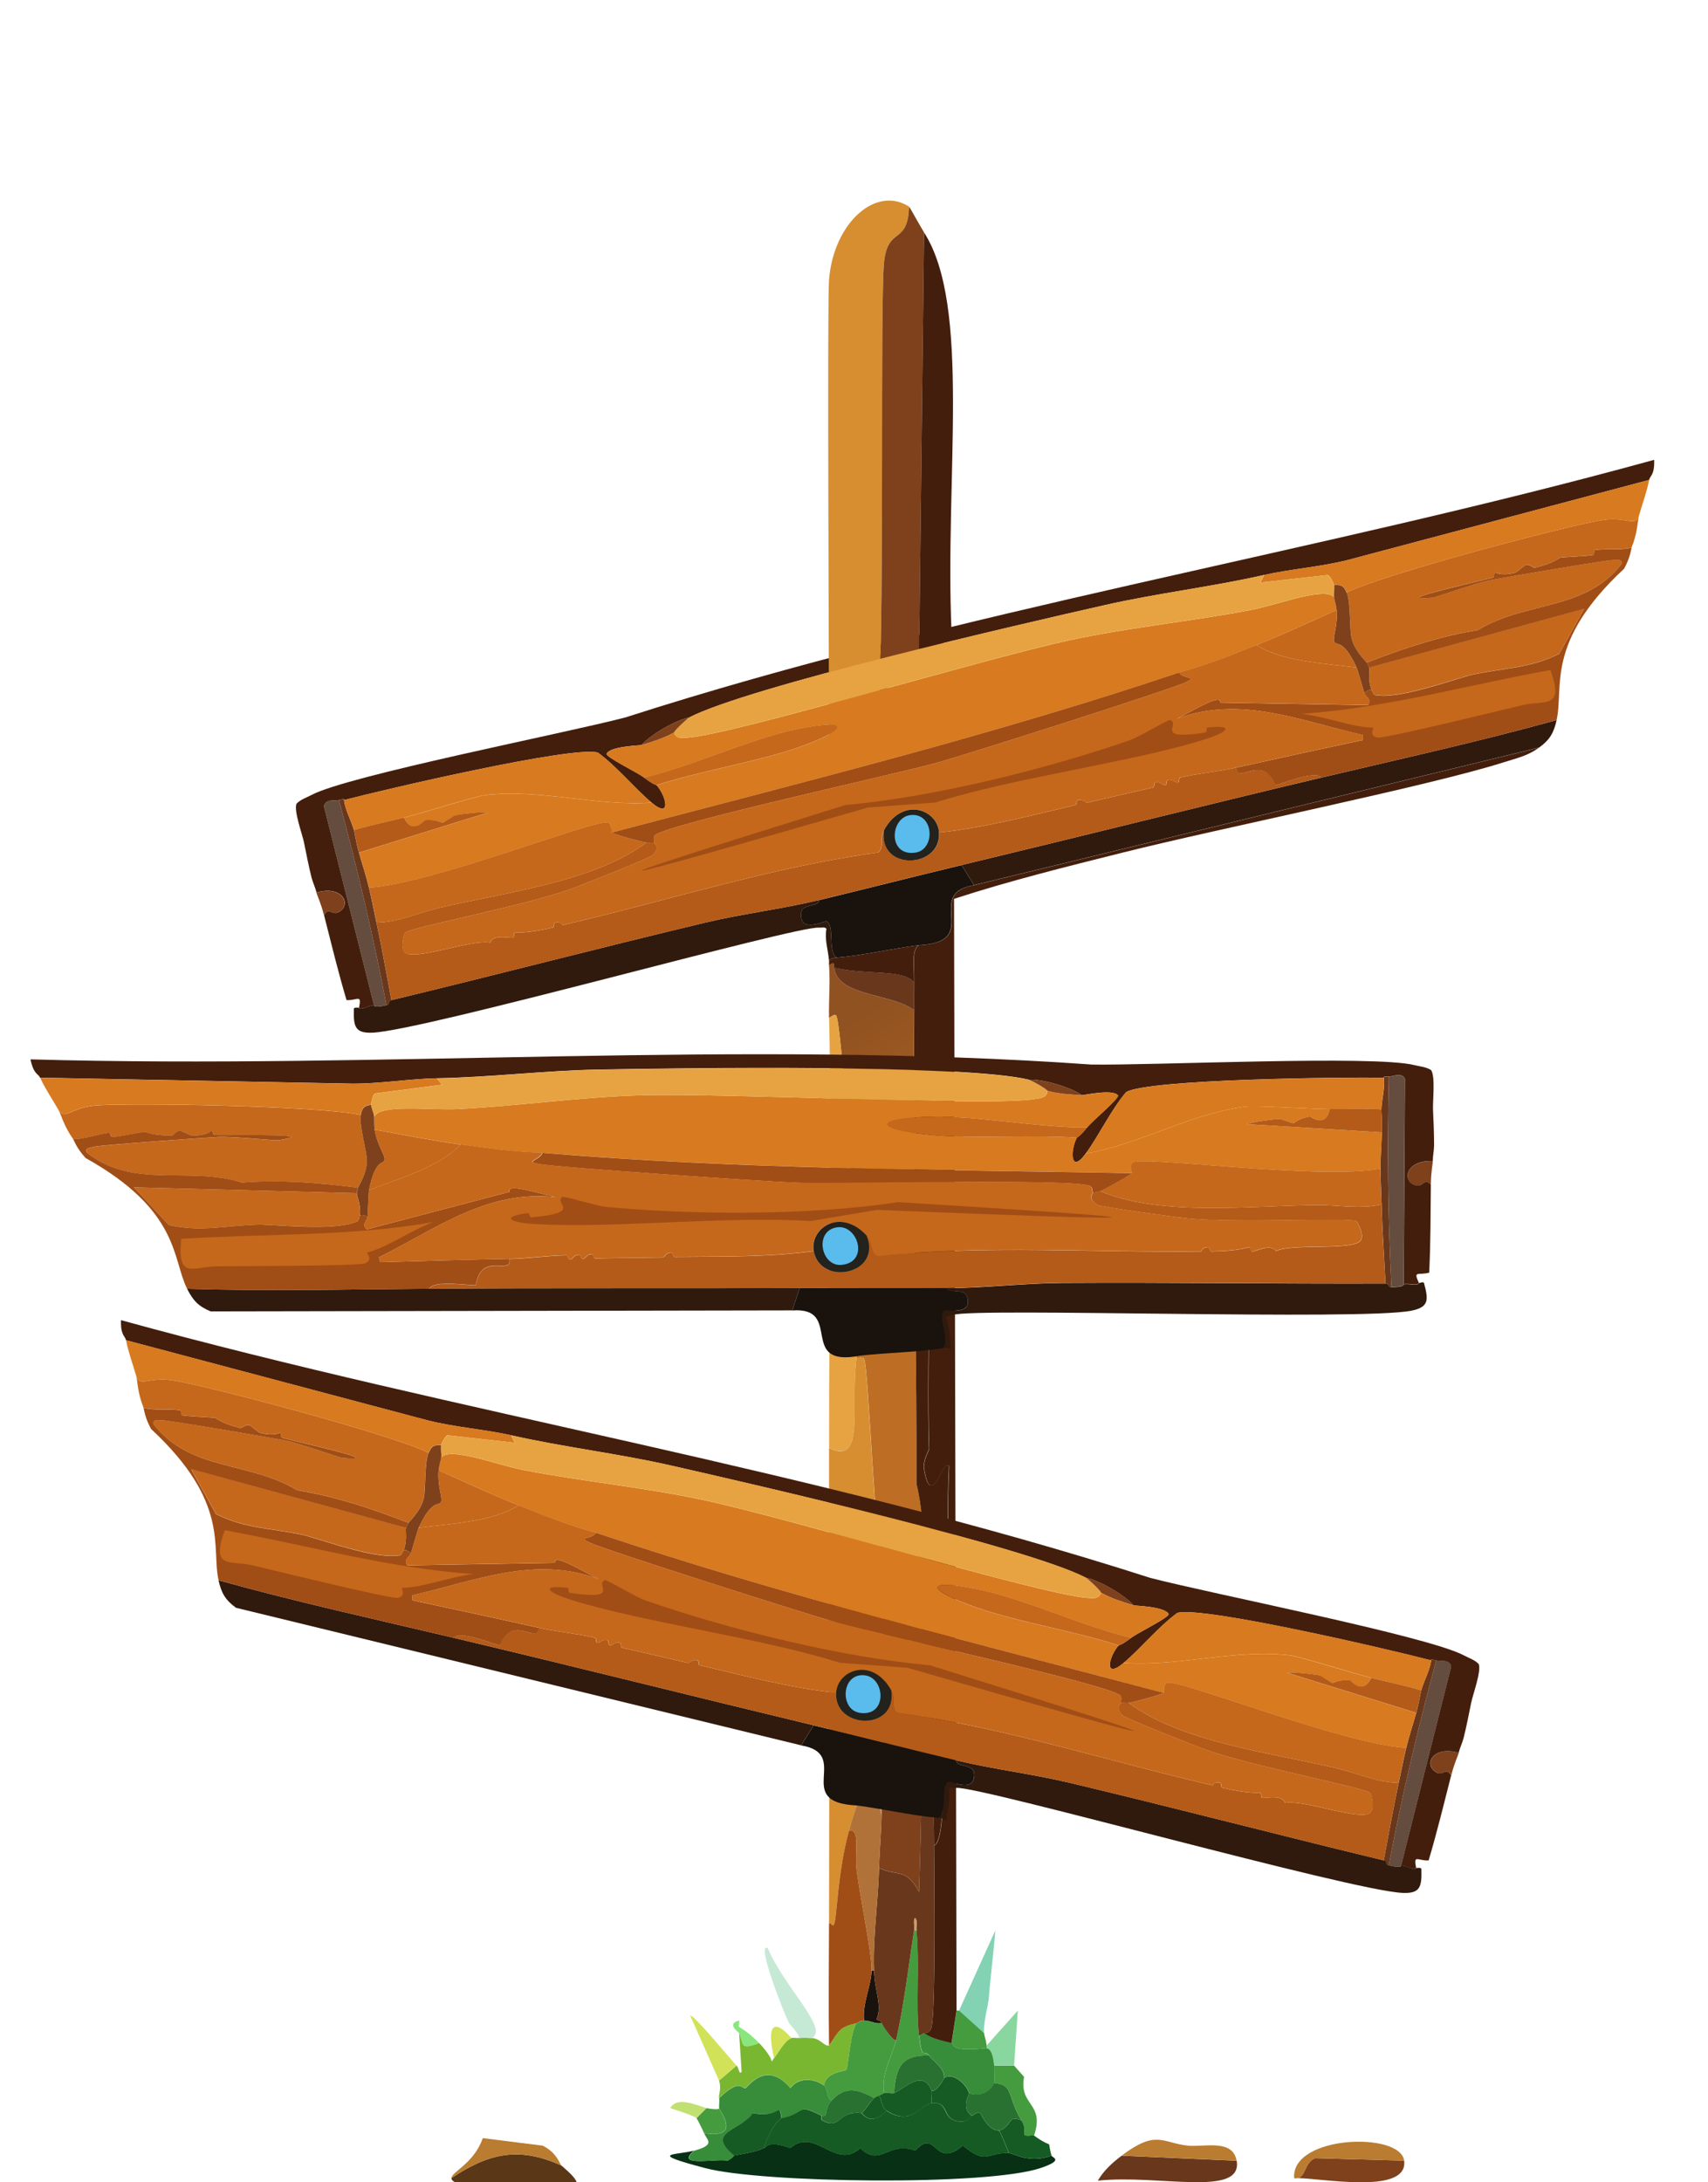 <?xml version="1.0" encoding="UTF-8"?>
<svg id="Layer_1" data-name="Layer 1" xmlns="http://www.w3.org/2000/svg" xmlns:xlink="http://www.w3.org/1999/xlink" viewBox="0 0 238 304">
  <defs>
    <style>
      .cls-1 {
        fill: #19120d;
      }

      .cls-1, .cls-2, .cls-3, .cls-4, .cls-5, .cls-6, .cls-7, .cls-8, .cls-9, .cls-10, .cls-11, .cls-12, .cls-13, .cls-14, .cls-15, .cls-16, .cls-17, .cls-18, .cls-19, .cls-20, .cls-21, .cls-22, .cls-23, .cls-24, .cls-25, .cls-26, .cls-27, .cls-28, .cls-29, .cls-30, .cls-31 {
        stroke-width: 0px;
      }

      .cls-2 {
        fill: url(#linear-gradient);
      }

      .cls-3 {
        fill: #5abbed;
      }

      .cls-4 {
        fill: #378d39;
      }

      .cls-5 {
        fill: #c5681b;
      }

      .cls-6 {
        fill: #e7a341;
      }

      .cls-7 {
        fill: #2f1a0d;
      }

      .cls-8 {
        fill: #459c3f;
      }

      .cls-9 {
        fill: #c2e072;
      }

      .cls-10 {
        fill: #a14d16;
      }

      .cls-11 {
        fill: #593717;
      }

      .cls-12 {
        fill: #d87a1f;
      }

      .cls-13 {
        fill: #23221d;
      }

      .cls-14 {
        fill: #b17239;
      }

      .cls-15 {
        fill: #88e67d;
      }

      .cls-16 {
        fill: #165b23;
      }

      .cls-17 {
        fill: #7e411c;
      }

      .cls-18 {
        fill: #89d79f;
      }

      .cls-19 {
        fill: #073014;
      }

      .cls-20 {
        fill: #d68e31;
      }

      .cls-21 {
        fill: #c79b69;
      }

      .cls-22 {
        fill: #c6e9d5;
      }

      .cls-23 {
        fill: #7ab731;
      }

      .cls-24 {
        fill: #d2e258;
      }

      .cls-25 {
        fill: #287130;
      }

      .cls-26 {
        fill: #644d3e;
      }

      .cls-27 {
        fill: #ba7c30;
      }

      .cls-28 {
        fill: #441e0c;
      }

      .cls-29 {
        fill: #b45b19;
      }

      .cls-30 {
        fill: #69371b;
      }

      .cls-31 {
        fill: #83d2b4;
      }
    </style>
    <linearGradient id="linear-gradient" x1="105.19" y1="150.86" x2="126" y2="183.87" gradientUnits="userSpaceOnUse">
      <stop offset="0" stop-color="#915221"/>
      <stop offset="1" stop-color="#bd6e24"/>
    </linearGradient>
  </defs>
  <g>
    <path class="cls-26" d="M200.13,231.3c-2.41,8.92-4.78,18.78-6.62,28.57,1.95.46,1.66-.01,1.74,0l6.97-27.7c-.16-1.07-1.61-.73-2.09-.87Z"/>
    <path class="cls-30" d="M199.43,231.3c-.21,1.45-.99,2.81-1.39,4.18-.09.3-.27,1.62-.7,3.14-.45,1.62-1,3.24-1.39,4.88-.39,1.61-.7,3.26-1.05,4.88-.77,3.58-1.4,7.2-2.09,10.8.57.14.13.56.7.7,1.84-9.79,4.21-19.65,6.62-28.57-1-.29-.66,0-.7,0Z"/>
  </g>
  <path class="cls-17" d="M202.22,247.33c.43-1.7.94-2.73,1.05-3.14-3.67-1.09-5.03,1.8-2.96,2.79.76.36,1.29-.8,1.92.35Z"/>
  <g>
    <path class="cls-26" d="M193.53,149.98c-.22,9.24-.17,19.37.37,29.32,2-.02,1.61-.4,1.69-.41q.09-14.28.17-28.56c-.41-1-1.73-.33-2.24-.35Z"/>
    <path class="cls-30" d="M192.85,150.15c.14,1.46-.3,2.97-.36,4.39-.01.32.12,1.64.07,3.21-.05,1.68-.2,3.39-.19,5.07,0,1.65.1,3.33.15,4.99.1,3.66.36,7.33.54,10.99.58,0,.26.52.84.51-.54-9.95-.59-20.08-.37-29.32-1.04-.04-.64.17-.68.17Z"/>
  </g>
  <path class="cls-17" d="M199.38,165.05c.01-1.75.27-2.88.27-3.29-3.83-.18-4.46,2.94-2.21,3.41.82.17,1.06-1.09,1.94-.12Z"/>
  <g>
    <g>
      <g>
        <path class="cls-30" d="M172.32,301c.9,5.18-10.87,1.88-19.34,2.79.77-1.37,2.07-2.55,3.31-3.48l16.03.7Z"/>
        <path class="cls-27" d="M172.32,301l-16.03-.7c4.86-3.65,5.6-1.79,9.23-1.39,2.19.24,6.26-.99,6.79,2.09Z"/>
      </g>
      <g>
        <path class="cls-17" d="M195.66,301c.63,4.96-12.26,2.26-15.33,2.44,1.73.25,1.29-2.23,2.96-2.79q6.18.17,12.37.35Z"/>
        <path class="cls-27" d="M195.66,301q-6.18-.17-12.37-.35c-1.67.56-1.23,3.04-2.96,2.79-.43-6,14.81-6.52,15.33-2.44Z"/>
      </g>
    </g>
    <g>
      <path class="cls-11" d="M78.24,301.69c.16.19,2.9,2.28,1.92,2.79-2.57-.47-17.24,1.06-17.25-1.05,5.16-3.45,9.39-4.46,15.33-1.74Z"/>
      <path class="cls-27" d="M78.24,301.69c-5.94-2.72-10.17-1.71-15.33,1.74,0-.86,3.16-2.05,4.36-5.57q4.18.52,8.36,1.05c1.95,1,2.29,2.39,2.61,2.79Z"/>
    </g>
    <g>
      <path class="cls-31" d="M137.82,278c-.13,1.75-.8,3.44-.7,5.23l-3.48-3.14,5.05-11.15c-.22,3.03-.64,6.03-.87,9.06Z"/>
      <path class="cls-8" d="M137.13,283.23c.03.47.26.84.35,1.74.01.12-.01.23,0,.35-5.43.58-4.38-.57-4.88-.7l.7-4.53h.35l3.48,3.14Z"/>
      <path class="cls-19" d="M140.61,299.95c.64.03,2.84,1.49,5.92.35.1.31,1.8.61-1.57,1.74-7.46,2.5-38.77,2.09-46.69,0-8.32-2.19-4.08-1.76-1.57-2.44-2.68,2.33,2.83,1.09,4.7,1.39.84-.45.82-.69.87-.7,3.85-.65,3.96-1,4.18-1.05.38-.07.52-1.16,3.66,0,3.5-3.03,6.31,3.2,9.76,0,2.85,2.76,3.78-1.03,7.67.35,2.99-3.3,2.59,2.74,6.62-.7,3.39,2.81,3.33.91,6.45,1.05Z"/>
      <path class="cls-23" d="M119.36,281.83c-.82,1.03-1.19,6.19-1.39,6.45-.28.35-2.92.29-3.14,2.26-1.48-1.11-3.7-1.12-4.7.35-3.39-4.03-5.93-.14-6.27,0-.47.19-.7-1.48-3.66,1.39-.09-.48.36-1.25,0-2.44l2.44-2.09c.38.4.33,1.35.7.87l-.35-5.4c.74,1.5-.06,2.45,2.79,1.39,2.65,2.82,1.3,3.06,2.09,2.09.65-.8,1.43-2.43,2.44-2.79.21-.07.68.04,1.05,0,.52-.06,1.21-.03,1.74,0,1.27.08,1.76,1.22,2.44,1.05,1.47-2.19,1.47-2.59,3.83-3.14Z"/>
      <path class="cls-4" d="M114.83,290.55c.56.42.28,1.65,1.05,2.09-1.17,1.28-.3,2.32-1.39,2.09-3.59-1.81-1.99-.39-5.57.35-.39-2.49-.17.07-4.01-.7-1.85,2.55-6.62,2.56-2.61,5.92-.06,0-.03.25-.87.7-1.87-.3-7.38.93-4.7-1.39,3.1-.84,1.73-1.48,1.39-2.44,5.37.85,2.12-3.16,2.09-3.48-.05-.45.08-.98,0-1.39,2.96-2.88,3.19-1.2,3.66-1.39.35-.14,2.88-4.03,6.27,0,1.01-1.47,3.23-1.46,4.7-.35Z"/>
      <path class="cls-8" d="M141.31,287.76l1.39,1.57c-.75,4.11,2.94,3.55,1.39,8.19-.18-.13-1.15.22-1.39-.17.06-.8.09-1.17-.35-1.92-2.17-3.66-.99-4.94-3.83-5.23.05-.11.01-2.32,0-2.44h2.79Z"/>
      <path class="cls-16" d="M142.35,295.42c.44.74.41,1.11.35,1.92.24.39,1.21.04,1.39.17,1.5,1.09,2.01,1.13,2.09,1.22.05.06.14.95.35,1.57-3.08,1.14-5.28-.32-5.92-.35-.35-.78-1.11-2.79-1.39-3.14,1.88-.56,1.1-2.3,3.14-1.39Z"/>
      <path class="cls-24" d="M102.63,287.76l-2.44,2.09-4.01-9.06c.41-.24,5.82,6.3,6.45,6.97Z"/>
      <path class="cls-18" d="M141.31,287.76h-2.79c-.24-2.67-1.03-2.31-1.05-2.44-.01-.12.01-.23,0-.35l4.36-4.88-.52,7.67Z"/>
      <path class="cls-8" d="M100.19,293.68c.03.32,3.28,4.34-2.09,3.48-.13-.35-.96-2.01-1.05-2.09l1.39-1.39c.33.09,1.91.29,1.74,0Z"/>
      <path class="cls-9" d="M98.45,293.68l-1.39,1.39c-.41-.35-2.74-1.07-3.66-1.39.92-1.71,3.73-.38,5.05,0Z"/>
      <path class="cls-15" d="M102.98,281.49c.09.11-.1.76,0,.87.12.13,1.29.67,2.79,2.26-2.85,1.06-2.04.1-2.79-1.39-.05-.11-1.82-1.32,0-1.74Z"/>
      <path class="cls-4" d="M132.6,284.62c.5.12-.55,1.28,4.88.7.01.13.8-.23,1.05,2.44.01.12.05,2.33,0,2.44-.52,1.24-2.1,2-3.48,1.39-.3-1.09-2.17-3-3.48-2.09.13-1.39-1.49-2.3-2.09-3.14-.75-1.03-.99.88-1.39-2.79.24-.06.49-.22.7-.35,1.18.83,2.47,1.06,3.83,1.39Z"/>
      <path class="cls-22" d="M113.08,283.93c-.54-.03-1.22-.06-1.74,0,.04-.6-1.3-1.91-1.39-2.09-.63-1.18-4.7-11.45-2.96-10.45,2.23,5.39,8.65,11.33,6.1,12.54Z"/>
      <path class="cls-16" d="M135.38,294.73c.34-.06.53-.51,1.22-.35,1.41,2.79,2.49,2.29,2.61,2.44.28.35,1.04,2.36,1.39,3.14-3.11-.14-3.06,1.77-6.45-1.05-4.03,3.44-3.63-2.61-6.62.7-3.88-1.37-4.82,2.41-7.67-.35-3.44,3.2-6.25-3.03-9.76,0-3.14-1.16-3.28-.07-3.66,0,.35-1.29,1.37-3.46,2.44-4.18,3.58-.74,1.98-2.15,5.57-.35.05.03-.15.54.17.7,2.65,1.31,1.97-1.42,5.4-1.05.2.02,1.26,2.03,3.48-.35,3.52,2.28,4.72-.88,6.27-1.05,2.42-.26,1.49,1.91,3.31,2.44,1.84.54,2.15-.68,2.26-.7Z"/>
      <path class="cls-16" d="M108.9,295.07c-1.07.72-2.09,2.89-2.44,4.18-.22.04-.33.4-4.18,1.05-4.01-3.36.77-3.37,2.61-5.92,3.84.77,3.61-1.8,4.01.7Z"/>
      <path class="cls-8" d="M120.4,281.49c.92-.02,1.5.51,2.44.35.16.38,2.04,3.23,2.09,2.09-.58,2.62-2.19,4.8-1.74,7.67-.19.1-.54.28-.7.35-.32.14-.28.05-.7.35-2.2-1.25-4.03-1.73-5.92.35-.77-.44-.49-1.67-1.05-2.09.22-1.98,2.86-1.92,3.14-2.26.21-.26.57-5.41,1.39-6.45.33-.08.35-.33,1.05-.35Z"/>
      <path class="cls-24" d="M110.3,283.93c-1.01.36-1.79,1.99-2.44,2.79-.92-3.87-.46-6.05,2.44-2.79Z"/>
      <path class="cls-25" d="M121.79,292.29c-.43.31-1.22,1.7-1.74,2.09-3.43-.38-2.75,2.35-5.4,1.05-.32-.16-.12-.67-.17-.7,1.09.23.23-.81,1.39-2.09,1.89-2.08,3.72-1.6,5.92-.35Z"/>
      <path class="cls-25" d="M142.35,295.42c-2.04-.91-1.25.83-3.14,1.39-.12-.15-1.21.35-2.61-2.44-.69-.16-.88.29-1.22.35-1.53-1.11-.3-2.97-.35-3.14,1.38.6,2.97-.16,3.48-1.39,2.84.29,1.66,1.57,3.83,5.23Z"/>
      <path class="cls-8" d="M128.07,283.58c.4,3.67.65,1.76,1.39,2.79-3.9-.12-4.61,1.63-4.88,5.23-.31.13-1.15-.13-1.39,0-.45-2.87,1.16-5.04,1.74-7.67,1.08-4.91,1.66-10.01,2.44-14.98h.35c.44,4.92-.13,10.2.35,14.63Z"/>
      <path class="cls-1" d="M121.79,274.52c.11,3.06,1.17,4.81.35,6.79.31.3.48,0,.7.52-.93.16-1.52-.37-2.44-.35-.27-2.27.99-4.82,1.05-6.97h.35Z"/>
      <path class="cls-25" d="M129.46,286.36c.61.84,2.22,1.75,2.09,3.14-.01.12-1.11,2.01-1.74,1.74-1.19-3.12-3.9-.18-5.23.35.27-3.59.98-5.34,4.88-5.23Z"/>
      <path class="cls-16" d="M135.03,291.59c.05.17-1.18,2.02.35,3.14-.12.02-.43,1.23-2.26.7-1.82-.53-.89-2.7-3.31-2.44-.08-.55.12-1.42,0-1.74.64.27,1.73-1.62,1.74-1.74,1.32-.91,3.19,1,3.48,2.09Z"/>
      <path class="cls-16" d="M129.81,291.24c.12.32-.08,1.19,0,1.74-1.55.17-2.75,3.33-6.27,1.05-.74-.48-.61-1.44-1.05-2.09.16-.07.51-.25.7-.35.25-.13,1.08.13,1.39,0,1.32-.53,4.04-3.47,5.23-.35Z"/>
      <path class="cls-16" d="M122.49,291.94c.44.65.31,1.61,1.05,2.09-2.23,2.38-3.29.37-3.48.35.52-.39,1.31-1.78,1.74-2.09.41-.3.38-.21.7-.35Z"/>
    </g>
    <g>
      <path class="cls-28" d="M230.5,64.07c.07,2.14-.58,2.18-.7,2.79l-41.98,11.15c-3.7.95-8.1,1.28-11.67,2.09-7.3,1.66-14.82,2.53-22.12,4.18-11.71,2.65-49.77,11.4-58.01,15.68-1.8.32-5.42,2.41-6.62,3.83-.24.07-4.39.16-4.88,1.22-.07.48,4.25,2.57,5.23,3.31,1.56,1.18,1.68.97,1.74,1.05,1.39,1.59,2.09,4.79-.7,2.44-2.4-2.02-4.84-5.04-7.49-6.97-3.58-.97-29.92,5.19-35.36,6.62-.03,0,.3-.29-.7,0-.49.14-1.93-.2-2.09.87l6.97,27.7c-1.01.13-1.79.75-2.09.35.38-1.95-.18-.99-1.74-1.05-1.18-3.96-2.12-7.85-3.14-11.85.62-1.15,1.16.01,1.92-.35,2.07-.99.71-3.88-2.96-2.79-.18-.7-.53-1.43-.7-2.09-.4-1.6-.72-3.26-1.05-4.88-.24-1.19-1.44-4.4-1.05-5.4.57-.6,1.38-.84,2.09-1.22,5.09-2.7,35.17-8.56,43.73-10.8,46.93-15.09,95.86-22.81,143.37-35.89Z"/>
      <path class="cls-7" d="M114.13,125.4c-.06,1.19-3.04.16-2.44,2.61.4,1.66,3.31.26,3.48.35,1.19.62.12,4.07,1.39,5.05-.52.05-.62.11-1.05.35-.11-1.4-.63-2.88-.35-4.36-.2-.31-.63-.14-1.05-.17-3.18-.28-54.98,14.32-62.19,14.63-2.5.11-2.67-.9-2.61-3.31,0-.28.69-.14.7-.17.3.41,1.08-.22,2.09-.35.09-.01-.21.46,1.74,0,.57-.13.13-.56.7-.7,14.59-3.52,29.13-7.32,43.73-10.8,5.2-1.24,10.66-1.89,15.85-3.14Z"/>
      <g>
        <path class="cls-26" d="M47.23,111.46c2.41,8.92,4.78,18.78,6.62,28.57-1.95.46-1.66-.01-1.74,0l-6.97-27.7c.16-1.07,1.61-.73,2.09-.87Z"/>
        <path class="cls-30" d="M47.93,111.46c.21,1.45.99,2.81,1.39,4.18.09.3.27,1.62.7,3.14.45,1.62,1,3.24,1.39,4.88.39,1.61.7,3.26,1.05,4.88.77,3.58,1.4,7.2,2.09,10.8-.57.14-.13.56-.7.7-1.84-9.79-4.21-19.65-6.62-28.57,1-.29.66,0,.7,0Z"/>
      </g>
      <path class="cls-17" d="M45.14,127.49c-.43-1.7-.94-2.73-1.05-3.14,3.67-1.09,5.03,1.8,2.96,2.79-.76.36-1.29-.8-1.92.35Z"/>
      <path class="cls-1" d="M135.73,123.31c-7.14,1.2,1.28,7.92-7.67,8.36-3.86.49-7.6,1.4-11.5,1.74-1.27-.98-.2-4.43-1.39-5.05-.18-.09-3.08,1.31-3.48-.35-.6-2.46,2.38-1.42,2.44-2.61,6.62-1.6,13.24-3.29,19.86-4.88l1.74,2.79Z"/>
      <g>
        <path class="cls-28" d="M214.47,104.14c-1.63,1.19-3.17,1.49-5.05,2.09-10.27,3.27-39.36,9.13-52.96,12.54-7.87,1.97-15.8,3.93-23.52,6.45l.35,154.87-.7,4.53c-1.36-.34-2.65-.57-3.83-1.39.06-.04.82.12,1.05-.87.57-2.54.37-20.41.35-25.26.72-.15,1-2.7,1.05-3.31.35-4.82.45-9.79.7-14.63.01-.27.68-.08.7-.35.52-11.43-.94-23.04-.35-34.49-.78-1.56-2.47,6.4-3.48.35-.2-1.18.7-2.64.7-2.79-.42-11.32.66-42.28-.35-44.25-.07-.14-1.38-.45-1.74-.52,0-5.46-.03-10.92,0-16.38,0-1.28-.02-2.56,0-3.83.04-2.45-.41-4.58.7-5.23,8.95-.44.52-7.16,7.67-8.36q39.37-9.58,78.74-19.16Z"/>
        <g>
          <path class="cls-20" d="M126.67,28.79c-.17,5.44-2.98,2.63-3.48,7.77-.57,5.77.06,47.54-.7,60.34-2.3,2.24-4.51,6.6-6.97,7.17,0-9.89-.26-61.99,0-65.12.67-8.01,6.6-13.12,11.15-10.16Z"/>
          <path class="cls-17" d="M128.76,32.38l-.7,59.74c-1.85,1.97-3.73,2.99-5.57,4.78.75-12.8.13-54.57.7-60.34.51-5.14,3.31-2.32,3.48-7.77.11.07,1.65,2.9,2.09,3.58Z"/>
          <path class="cls-28" d="M128.76,92.12c-.18.2-.51-.19-.7,0l.7-59.74c6.6,10.28,2.88,34.11,3.83,55.56-1.22,2.04-2.55,2.76-3.83,4.18Z"/>
        </g>
        <path class="cls-2" d="M116.22,134.8c.53,4.04,7.89,3.54,11.15,5.92-.03,5.46,0,10.92,0,16.38,0,16.55.38,33.1.35,49.65.28.98.67,3.48.7,4.36-1.07,5.6-.1,13.08,0,19.16-2.17,1.19-1.41-.02-1.74-1.74-1.4-7.35-.67-13.01-3.48-8.71-1.34-4.18-2.14-29.1-2.79-30.49-.15-.32-.74-.14-1.05-.17.66-6.57-1.9-45.23-2.79-47.56-.21-.55-.81.16-1.05.17-.05-2.41.18-4.93,0-7.32,1-.74.63.33.7.35Z"/>
        <path class="cls-30" d="M130.16,257.1c.02,4.85.22,22.72-.35,25.26-.22.99-.99.84-1.05.87-.21.13-.45.29-.7.35-.48-4.43.1-9.71-.35-14.63-.06-.64.17-1.37-.17-1.74-.34,0-.08,1.15-.17,1.74-.78,4.97-1.36,10.07-2.44,14.98-.06,1.14-1.94-1.71-2.09-2.09-.21-.53-.39-.23-.7-.52.82-1.98-.24-3.73-.35-6.79-.17-4.76.57-9.53.7-14.29,2.88,1.25,3.72-.04,5.57,3.31.37-11.1.53-22.17.35-33.27-.1-6.09-1.07-13.56,0-19.16.08,2.91.82,5.97,1.05,8.88-.16,12.38.64,24.73.7,37.11Z"/>
        <path class="cls-28" d="M130.16,257.1c-.06-12.37-.86-24.73-.7-37.11-.22-2.92-.96-5.97-1.05-8.88-.02-.88-.42-3.37-.7-4.36.04-16.55-.34-33.09-.35-49.65.36.08,1.67.38,1.74.52,1.01,1.97-.07,32.93.35,44.25,0,.14-.89,1.61-.7,2.79,1.02,6.05,2.71-1.91,3.48-.35-.6,11.46.86,23.06.35,34.49-.01.27-.68.08-.7.35-.24,4.84-.34,9.81-.7,14.63-.04.61-.33,3.16-1.05,3.31Z"/>
        <path class="cls-30" d="M127.37,136.89c-.02,1.28,0,2.56,0,3.83-3.26-2.39-10.62-1.88-11.15-5.92,4.54,1.08,9.75.15,11.15,2.09Z"/>
        <path class="cls-28" d="M128.07,131.67c-1.11.64-.66,2.77-.7,5.23-1.4-1.94-6.61-1.01-11.15-2.09-.07-.02.3-1.09-.7-.35-.02-.23.02-.47,0-.7.43-.24.53-.3,1.05-.35,3.89-.34,7.64-1.25,11.5-1.74Z"/>
        <path class="cls-20" d="M123.19,219.82c.05,3.02-.06,6.04,0,9.06.17,8.03-.19,16.02-.35,24.04-1.21-7.08-2.83-4.04-4.53,2.09-1.62,5.84-1.66,12.09-2.09,13.07-.18.41-.37-.2-.7-.17.06-22.06.03-44.13,0-66.2,5.1,2.56,2.93-5.88,3.83-12.54.31.03.9-.14,1.05.17.64,1.39,1.44,26.3,2.79,30.49Z"/>
        <path class="cls-6" d="M119.36,189.16c-.9,6.66,1.27,15.1-3.83,12.54-.03-19.95.44-39.99,0-59.93.24-.01.84-.72,1.05-.17.89,2.33,3.44,40.99,2.79,47.56Z"/>
        <path class="cls-10" d="M121.45,274.52c-.06,2.14-1.32,4.7-1.05,6.97-.69.02-.71.27-1.05.35-2.36.55-2.36.95-3.83,3.14-.08-5.69-.02-11.38,0-17.07.33-.03.52.58.7.17.43-.98.47-7.23,2.09-13.07,1.64-.23.77,2.96,1.05,5.4.39,3.41,2.15,11.72,2.09,14.11Z"/>
        <path class="cls-17" d="M126.67,228.53c.33,1.72-.43,2.93,1.74,1.74.19,11.1.02,22.18-.35,33.27-1.85-3.35-2.7-2.06-5.57-3.31.06-2.44.3-4.86.35-7.32.16-8.02.51-16.01.35-24.04l3.48-.35Z"/>
        <path class="cls-17" d="M126.67,228.53l-3.48.35c-.06-3.02.05-6.04,0-9.06,2.81-4.3,2.08,1.36,3.48,8.71Z"/>
        <path class="cls-14" d="M122.84,252.92c-.05,2.46-.28,4.88-.35,7.32-.13,4.76-.86,9.52-.7,14.29h-.35c.06-2.39-1.7-10.7-2.09-14.11-.28-2.44.6-5.63-1.05-5.4,1.7-6.13,3.32-9.17,4.53-2.09Z"/>
        <path class="cls-21" d="M127.72,268.94h-.35c.09-.59-.17-1.74.17-1.74.34.38.12,1.1.17,1.74Z"/>
      </g>
      <g>
        <path class="cls-5" d="M227.36,76.27c-1.26.39-3.82.13-5.05.35-.28.05-.07.64-.35.7-.8.15-4.31.3-4.53.35-.18.04-.93.8-3.48,1.39-.42.1-.64-.53-1.39-.35-.08.02-1.31,1.02-1.39,1.05-2.07.52-2.65-.03-2.79,0-.29.07-.06.62-.35.7-3.96,1.01-14.48,3.31-8.36,2.79.42-.04,6.02-2.05,8.01-2.44,2.08-.4,16.21-2.81,17.07-2.79.7.02,1.33-.21,1.22.52-5.11,6.61-13.36,5.16-20.03,9.23-5.13.82-10.04,2.42-15.5,4.53-.07-.18-1.58-1.46-2.09-3.31-.33-1.19-.09-5.04-.7-6.45,5.58-2.71,31.31-9.45,35.71-10.1,3.36-.5,4.57,1.07,5.05-.7-.26.91-.16,2.27-1.05,4.53Z"/>
        <path class="cls-7" d="M216.91,100.31c-.4,1.75-.91,2.72-2.44,3.83q-39.37,9.58-78.74,19.16l-1.74-2.79c16.74-4.02,33.42-8.22,50.17-12.19,10.94-2.59,21.91-5,32.75-8.01Z"/>
        <path class="cls-12" d="M229.8,66.86c-.33,1.69-.92,3.24-1.39,4.88-.49,1.77-1.7.2-5.05.7-4.41.65-30.14,7.39-35.71,10.1-.42-.97-.75-1.11-1.74-1.05-.23-.5-.42-1.03-.87-1.39l-9.41,1.05.52-1.05c3.57-.81,7.97-1.14,11.67-2.09l41.98-11.15Z"/>
        <path class="cls-12" d="M185.9,83.24c.11.61.29,1.05.35,1.74-3.69,1.65-7.4,3.38-11.15,4.88-3.55,1.42-7.1,2.85-10.8,3.83-25.99,8.74-52.59,15.3-79.09,22.3-.07-.03.2-1.15-.52-1.39-1.64-.56-24.61,8.57-33.27,9.06-.4-1.64-.94-3.26-1.39-4.88l17.94-5.57c-.64-.18-3.94.24-4.53.35-.1.02-1.64,1.03-1.74,1.05-.2.03-.79-.48-2.44-.35-.2.02-1.69,2.15-2.96-.35,2.84-.73,9.96-2.97,11.32-3.14,7.65-.9,15.52,1.59,23.17,1.05,2.79,2.35,2.08-.85.7-2.44,5.72-1.85,13.15-3.11,18.64-4.88,7.43-2.39,9.87-4.82.35-2.79-5.85,1.25-14.53,5.19-20.73,6.62-.98-.74-5.29-2.83-5.23-3.31.49-1.06,4.64-1.15,4.88-1.22,1.6-.49,3.05-.94,4.53-1.74.29.92,1.2.75,1.92.7,6.42-.46,40.93-10.92,53.31-13.59,8.25-1.78,16.79-2.59,25.09-4.18,4.05-.78,10.46-3.35,11.67-1.74Z"/>
        <path class="cls-6" d="M185.9,81.5c.13.28-.1,1.22,0,1.74-1.22-1.61-7.62.97-11.67,1.74-8.29,1.59-16.83,2.4-25.09,4.18-12.38,2.67-46.89,13.13-53.31,13.59-.71.05-1.63.22-1.92-.7.21-.48,1.96-2.02,2.09-2.09,8.24-4.28,46.3-13.03,58.01-15.68,7.3-1.65,14.82-2.53,22.12-4.18l-.52,1.05,9.41-1.05c.45.36.65.89.87,1.39Z"/>
        <path class="cls-12" d="M90.79,111.81c-7.65.55-15.52-1.95-23.17-1.05-1.36.16-8.48,2.4-11.32,3.14-2.32.6-4.68,1.03-6.97,1.74-.4-1.37-1.19-2.73-1.39-4.18,5.44-1.43,31.79-7.59,35.36-6.62,2.66,1.93,5.09,4.94,7.49,6.97Z"/>
        <path class="cls-5" d="M91.48,109.37c-.07-.08-.18.14-1.74-1.05,6.2-1.43,14.88-5.37,20.73-6.62,9.52-2.03,7.08.4-.35,2.79-5.49,1.77-12.92,3.03-18.64,4.88Z"/>
        <path class="cls-17" d="M96.01,99.96c-.13.07-1.88,1.61-2.09,2.09-1.47.8-2.93,1.26-4.53,1.74,1.2-1.43,4.82-3.51,6.62-3.83Z"/>
        <path class="cls-17" d="M187.65,82.54c.6,1.4.37,5.26.7,6.45.51,1.85,2.02,3.13,2.09,3.31.11.26.26.43.35.7.14.42-.23,1.75.35,3.14-.58-.14-.67.29-1.05.35-.21-.7-.97-3.32-1.05-3.48-1.98-4.26-2.85-2.88-3.14-3.66-.21-.58.53-2.16.35-4.36-.06-.69-.24-1.13-.35-1.74-.1-.53.13-1.46,0-1.74.99-.07,1.32.07,1.74,1.05Z"/>
        <path class="cls-29" d="M184.16,108.32c-16.75,3.97-33.43,8.17-50.17,12.19-6.62,1.59-13.24,3.28-19.86,4.88-5.19,1.25-10.65,1.89-15.85,3.14-14.59,3.48-29.13,7.28-43.73,10.8-.69-3.6-1.32-7.22-2.09-10.8,3.23-.09,5.79-1.37,8.88-2.09,9.11-2.13,21.46-3.62,28.74-9.06.33.06.71-.03,1.05,0-.02.09.98.57-.17,1.74-.45.46-10.42,4.38-11.85,4.88-6.44,2.25-21.74,5.18-22.65,5.92-.22.18-.7,2.22,0,2.79,1.4,1.15,9.27-1.89,11.85-1.39.37-1.22,2.8-.62,3.14-.7.29-.06.06-.63.35-.7.26-.06,1.43.18,5.23-.7.29-.07.06-.63.35-.7.79-.18.99.36,1.05.35,14.63-3.39,28.96-8.06,43.9-10.1.97-.65.15-1.83.87-3.14-.86,5.77,7.96,5.4,7.67.35,6.4-.68,12.72-2.36,18.99-3.83.29-.07.06-.63.35-.7.75-.18.97.45,1.39.35,3.02-.71,6.03-1.4,9.06-2.09.29-.07.06-.63.35-.7.76-.17.97.45,1.39.35.29-.07.06-.63.35-.7.76-.17.97.45,1.39.35.29-.07.06-.63.35-.7,2.58-.59,5.21-.81,7.84-1.39.09,2.46,3.59-2.03,5.4,2.44.32.08,5.57-2.2,6.45-1.05Z"/>
        <path class="cls-5" d="M191.13,96.13c-.58-1.39-.21-2.71-.35-3.14q14.98-4.09,29.96-8.19l-3.48,6.27c-4.16,2.06-7.44,1.89-12.37,2.96-3.67,1.04-10.12,3.35-13.24,2.79-.29-.05-.48-.69-.52-.7Z"/>
        <g>
          <path class="cls-10" d="M227.36,76.27c-.06.15-.15,1.32-1.05,2.96-11.08,10.29-8.36,16.53-9.41,21.08-10.84,3.01-21.81,5.42-32.75,8.01-.87-1.15-6.12,1.13-6.45,1.05-1.81-4.47-5.31.02-5.4-2.44,5.86-1.31,11.73-2.58,17.6-3.83v-.7c-9.01-2.06-17.04-5.56-25.96-2.26,2.78-1.39,6.25-3.54,6.1-2.26l20.56.35c.63-.84-.35-1.15-.52-1.74.38-.06.46-.49,1.05-.35.04.01.23.64.52.7,3.12.57,9.57-1.74,13.24-2.79,4.93-1.07,8.21-.9,12.37-2.96l3.48-6.27q-14.98,4.09-29.96,8.19c-.09-.27-.24-.43-.35-.7,5.46-2.11,10.37-3.71,15.5-4.53,6.67-4.08,14.92-2.62,20.03-9.23.11-.73-.52-.5-1.22-.52-.86-.02-14.99,2.39-17.07,2.79-1.99.39-7.6,2.4-8.01,2.44-6.12.52,4.4-1.77,8.36-2.79.29-.07.06-.62.35-.7.13-.03.72.52,2.79,0,.08-.02,1.31-1.02,1.39-1.05.75-.18.97.45,1.39.35,2.56-.6,3.3-1.35,3.48-1.39.22-.05,3.73-.2,4.53-.35.28-.05.07-.65.35-.7,1.24-.22,3.79.05,5.05-.35Z"/>
          <path class="cls-5" d="M216.04,93.34c1.99,5.51-.76,4.16-3.83,4.88-2.59.61-19.18,4.68-20.21,4.53-1.34-.19-.51-1.33-.7-1.39-2.82-.01-6.5-1.52-9.93-1.92,11.73-.78,23.09-4.02,34.67-6.1Z"/>
        </g>
        <path class="cls-5" d="M85.21,115.99c.67.35,3.96,1.23,4.88,1.39-7.29,5.44-19.63,6.93-28.74,9.06-3.09.72-5.65,2.01-8.88,2.09-.35-1.62-.66-3.27-1.05-4.88,8.67-.49,31.64-9.62,33.27-9.06.72.25.46,1.36.52,1.39Z"/>
        <path class="cls-10" d="M91.13,117.38c-.34-.03-.71.06-1.05,0-.91-.16-4.21-1.04-4.88-1.39,26.5-7,53.1-13.56,79.09-22.3.64.96,2.77.52.87,1.39-2.28,1.05-29.75,9.81-34.49,11.15-5.41,1.53-37.47,8.53-39.37,10.1-.34.28-.09.71-.17,1.05Z"/>
        <path class="cls-5" d="M186.25,84.98c.18,2.2-.56,3.77-.35,4.36.29.78,1.15-.6,3.14,3.66-4.66-.62-10.28-.82-13.94-3.14,3.75-1.5,7.46-3.22,11.15-4.88Z"/>
        <path class="cls-29" d="M50.02,118.78c-.42-1.52-.61-2.83-.7-3.14,2.29-.71,4.65-1.15,6.97-1.74,1.27,2.5,2.76.36,2.96.35,1.65-.13,2.24.38,2.44.35.1-.01,1.64-1.03,1.74-1.05.59-.11,3.89-.53,4.53-.35l-17.94,5.57Z"/>
        <g>
          <path class="cls-5" d="M175.1,89.86c3.65,2.32,9.27,2.52,13.94,3.14.08.16.84,2.79,1.05,3.48.17.59,1.16.9.52,1.74l-20.56-.35c.15-1.27-3.31.88-6.1,2.26,8.92-3.3,16.95.21,25.96,2.26v.7c-5.87,1.25-11.74,2.52-17.6,3.83-2.63.59-5.25.8-7.84,1.39-.29.07-.06.63-.35.7-.42.1-.63-.52-1.39-.35-.29.07-.06.63-.35.7-.42.1-.63-.52-1.39-.35-.29.07-.06.63-.35.7-3.03.69-6.04,1.38-9.06,2.09-.42.1-.64-.53-1.39-.35-.29.07-.06.63-.35.7-6.27,1.47-12.58,3.15-18.99,3.83-.19-3.2-5.03-5.1-7.67-.35-.72,1.3.1,2.49-.87,3.14-14.94,2.04-29.28,6.72-43.9,10.1-.05.01-.26-.53-1.05-.35-.29.07-.06.63-.35.7-3.8.87-4.96.64-5.23.7-.29.06-.06.64-.35.7-.34.07-2.76-.52-3.14.7-2.58-.5-10.45,2.54-11.85,1.39-.7-.57-.22-2.6,0-2.79.91-.74,16.2-3.67,22.65-5.92,1.42-.5,11.4-4.42,11.85-4.88,1.16-1.17.15-1.66.17-1.74.08-.34-.17-.76.17-1.05,1.91-1.57,33.96-8.57,39.37-10.1,4.75-1.34,32.21-10.1,34.49-11.15,1.89-.87-.23-.43-.87-1.39,3.7-.98,7.25-2.41,10.8-3.83Z"/>
          <path class="cls-10" d="M163.08,100.31c1.49.61-2.44,2.85,4.88,1.74.28-.04.07-.67.35-.7,3.7-.41,2.98.61-.7,1.74-10.29,3.17-26.28,5.23-37.28,8.71l-9.41.7c-36.91,10.64-45.64,12.88-3.14-.35,12.23-1.09,27.95-4.96,39.72-9.06,1.29-.45,5.29-2.9,5.57-2.79Z"/>
        </g>
        <g>
          <path class="cls-13" d="M130.85,115.99c.29,5.05-8.52,5.42-7.67-.35,2.63-4.75,7.48-2.85,7.67.35Z"/>
          <path class="cls-3" d="M126.85,113.55c3.31-.4,3.57,4.81.7,5.23-3.88.56-3.55-4.88-.7-5.23Z"/>
        </g>
      </g>
    </g>
    <path class="cls-28" d="M16.86,183.92c-.07,2.14.58,2.18.7,2.79l41.98,11.15c3.7.95,8.1,1.28,11.67,2.09,7.3,1.66,14.82,2.53,22.12,4.18,11.71,2.65,49.77,11.4,58.01,15.68,1.8.32,5.42,2.41,6.62,3.83.24.07,4.39.16,4.88,1.22.07.48-4.25,2.57-5.23,3.31-1.56,1.18-1.68.97-1.74,1.05-1.39,1.59-2.09,4.79.7,2.44,2.4-2.02,4.84-5.04,7.49-6.97,3.58-.97,29.92,5.19,35.36,6.62.03,0-.3-.29.7,0,.49.14,1.93-.2,2.09.87l-6.97,27.7c1.01.13,1.79.75,2.09.35-.38-1.95.18-.99,1.74-1.05,1.18-3.96,2.12-7.85,3.14-11.85-.62-1.15-1.16.01-1.92-.35-2.07-.99-.71-3.88,2.96-2.79.18-.7.53-1.43.7-2.09.4-1.6.72-3.26,1.05-4.88.24-1.19,1.44-4.4,1.05-5.4-.57-.6-1.38-.84-2.09-1.22-5.09-2.7-35.17-8.56-43.73-10.8-46.93-15.09-95.86-22.81-143.37-35.89Z"/>
    <path class="cls-7" d="M133.24,245.24c.06,1.19,3.04.16,2.44,2.61-.4,1.66-3.31.26-3.48.35-1.19.62-.12,4.07-1.39,5.05.52.05.62.11,1.05.35.11-1.4.63-2.88.35-4.36.2-.31.63-.14,1.05-.17,3.18-.28,54.98,14.32,62.19,14.63,2.5.11,2.67-.9,2.61-3.31,0-.28-.69-.14-.7-.17-.3.41-1.08-.22-2.09-.35-.09-.01.21.46-1.74,0-.57-.13-.13-.56-.7-.7-14.59-3.52-29.13-7.32-43.73-10.8-5.2-1.24-10.66-1.89-15.85-3.14Z"/>
    <path class="cls-1" d="M111.63,243.15c7.14,1.2-1.28,7.92,7.67,8.36,3.86.49,7.6,1.4,11.5,1.74,1.27-.98.2-4.43,1.39-5.05.18-.09,3.08,1.31,3.48-.35.6-2.46-2.38-1.42-2.44-2.61-6.62-1.6-13.24-3.29-19.86-4.88l-1.74,2.79Z"/>
    <g>
      <path class="cls-5" d="M20,196.11c1.26.39,3.82.13,5.05.35.28.05.07.64.35.7.8.15,4.31.3,4.53.35.18.04.93.8,3.48,1.39.42.1.64-.53,1.39-.35.08.02,1.31,1.02,1.39,1.05,2.07.52,2.65-.03,2.79,0,.29.07.06.62.35.7,3.96,1.01,14.48,3.31,8.36,2.79-.42-.04-6.02-2.05-8.01-2.44-2.08-.4-16.21-2.81-17.07-2.79-.7.02-1.33-.21-1.22.52,5.11,6.61,13.36,5.16,20.03,9.23,5.13.82,10.04,2.42,15.5,4.53.07-.18,1.58-1.46,2.09-3.31.33-1.19.09-5.04.7-6.45-5.58-2.71-31.31-9.45-35.71-10.1-3.36-.5-4.57,1.07-5.05-.7.26.91.16,2.27,1.05,4.53Z"/>
      <path class="cls-7" d="M30.45,220.15c.4,1.75.91,2.72,2.44,3.83q39.37,9.58,78.74,19.16l1.74-2.79c-16.74-4.02-33.42-8.22-50.17-12.19-10.94-2.59-21.91-5-32.75-8.01Z"/>
      <path class="cls-12" d="M17.56,186.7c.33,1.69.92,3.24,1.39,4.88.49,1.77,1.7.2,5.05.7,4.41.65,30.14,7.39,35.71,10.1.42-.97.75-1.11,1.74-1.05.23-.5.42-1.03.87-1.39l9.41,1.05-.52-1.05c-3.57-.81-7.97-1.14-11.67-2.09l-41.98-11.15Z"/>
      <path class="cls-12" d="M61.46,203.08c-.11.61-.29,1.05-.35,1.74,3.69,1.65,7.4,3.38,11.15,4.88,3.55,1.42,7.1,2.85,10.8,3.83,25.99,8.74,52.59,15.3,79.09,22.3.07-.03-.2-1.15.52-1.39,1.64-.56,24.61,8.57,33.27,9.06.4-1.64.94-3.26,1.39-4.88l-17.94-5.57c.64-.18,3.94.24,4.53.35.1.02,1.64,1.03,1.74,1.05.2.03.79-.48,2.44-.35.2.02,1.69,2.15,2.96-.35-2.84-.73-9.96-2.97-11.32-3.14-7.65-.9-15.52,1.59-23.17,1.05-2.79,2.35-2.08-.85-.7-2.44-5.72-1.85-13.15-3.11-18.64-4.88-7.43-2.39-9.87-4.82-.35-2.79,5.85,1.25,14.53,5.19,20.73,6.62.98-.74,5.29-2.83,5.23-3.31-.49-1.06-4.64-1.15-4.88-1.22-1.6-.49-3.05-.94-4.53-1.74-.29.92-1.2.75-1.92.7-6.42-.46-40.93-10.92-53.31-13.59-8.25-1.78-16.79-2.59-25.09-4.18-4.05-.78-10.46-3.35-11.67-1.74Z"/>
      <path class="cls-6" d="M61.46,201.34c-.13.28.1,1.22,0,1.74,1.22-1.61,7.62.97,11.67,1.74,8.29,1.59,16.83,2.4,25.09,4.18,12.38,2.67,46.89,13.13,53.31,13.59.71.05,1.63.22,1.92-.7-.21-.48-1.96-2.02-2.09-2.09-8.24-4.28-46.3-13.03-58.01-15.68-7.3-1.65-14.82-2.53-22.12-4.18l.52,1.05-9.41-1.05c-.45.36-.65.89-.87,1.39Z"/>
      <path class="cls-12" d="M156.58,231.65c7.65.55,15.52-1.95,23.17-1.05,1.36.16,8.48,2.4,11.32,3.14,2.32.6,4.68,1.03,6.97,1.74.4-1.37,1.19-2.73,1.39-4.18-5.44-1.43-31.79-7.59-35.36-6.62-2.66,1.93-5.09,4.94-7.49,6.97Z"/>
      <path class="cls-5" d="M155.88,229.21c.07-.08.18.14,1.74-1.05-6.2-1.43-14.88-5.37-20.73-6.62-9.52-2.03-7.08.4.35,2.79,5.49,1.77,12.92,3.03,18.64,4.88Z"/>
      <path class="cls-17" d="M151.35,219.8c.13.07,1.88,1.61,2.09,2.09,1.47.8,2.93,1.26,4.53,1.74-1.2-1.43-4.82-3.51-6.62-3.83Z"/>
      <path class="cls-17" d="M59.72,202.38c-.6,1.4-.37,5.26-.7,6.45-.51,1.85-2.02,3.13-2.09,3.31-.11.26-.26.43-.35.7-.14.42.23,1.75-.35,3.14.58-.14.67.29,1.05.35.21-.7.97-3.32,1.05-3.48,1.98-4.26,2.85-2.88,3.14-3.66.21-.58-.53-2.16-.35-4.36.06-.69.24-1.13.35-1.74.1-.53-.13-1.46,0-1.74-.99-.07-1.32.07-1.74,1.05Z"/>
      <path class="cls-29" d="M63.2,228.16c16.75,3.97,33.43,8.17,50.17,12.19,6.62,1.59,13.24,3.28,19.86,4.88,5.19,1.25,10.65,1.89,15.85,3.14,14.59,3.48,29.13,7.28,43.73,10.8.69-3.6,1.32-7.22,2.09-10.8-3.23-.09-5.79-1.37-8.88-2.09-9.11-2.13-21.46-3.62-28.74-9.06-.33.06-.71-.03-1.05,0,.02.09-.98.57.17,1.74.45.46,10.42,4.38,11.85,4.88,6.44,2.25,21.74,5.18,22.65,5.92.22.18.7,2.22,0,2.79-1.4,1.15-9.27-1.89-11.85-1.39-.37-1.22-2.8-.62-3.14-.7-.29-.06-.06-.63-.35-.7-.26-.06-1.43.18-5.23-.7-.29-.07-.06-.63-.35-.7-.79-.18-.99.36-1.05.35-14.63-3.39-28.96-8.06-43.9-10.1-.97-.65-.15-1.83-.87-3.14.86,5.77-7.96,5.4-7.67.35-6.4-.68-12.72-2.36-18.99-3.83-.29-.07-.06-.63-.35-.7-.75-.18-.97.45-1.39.35-3.02-.71-6.03-1.4-9.06-2.09-.29-.07-.06-.63-.35-.7-.76-.17-.97.45-1.39.35-.29-.07-.06-.63-.35-.7-.76-.17-.97.45-1.39.35-.29-.07-.06-.63-.35-.7-2.58-.59-5.21-.81-7.84-1.39-.09,2.46-3.59-2.03-5.4,2.44-.32.08-5.57-2.2-6.45-1.05Z"/>
      <path class="cls-5" d="M56.24,215.97c.58-1.39.21-2.71.35-3.14q-14.98-4.09-29.96-8.19l3.48,6.27c4.16,2.06,7.44,1.89,12.37,2.96,3.67,1.04,10.12,3.35,13.24,2.79.29-.05.48-.69.52-.7Z"/>
      <g>
        <path class="cls-10" d="M20,196.11c.06.15.15,1.32,1.05,2.96,11.08,10.29,8.36,16.53,9.41,21.08,10.84,3.01,21.81,5.42,32.75,8.01.87-1.15,6.12,1.13,6.45,1.05,1.81-4.47,5.31.02,5.4-2.44-5.86-1.31-11.73-2.58-17.6-3.83v-.7c9.01-2.06,17.04-5.56,25.96-2.26-2.78-1.39-6.25-3.54-6.1-2.26l-20.56.35c-.63-.84.35-1.15.52-1.74-.38-.06-.46-.49-1.05-.35-.04.01-.23.64-.52.7-3.12.57-9.57-1.74-13.24-2.79-4.93-1.07-8.21-.9-12.37-2.96l-3.48-6.27q14.98,4.09,29.96,8.19c.09-.27.24-.43.35-.7-5.46-2.11-10.37-3.71-15.5-4.53-6.67-4.08-14.92-2.62-20.03-9.23-.11-.73.52-.5,1.22-.52.86-.02,14.99,2.39,17.07,2.79,1.99.39,7.6,2.4,8.01,2.44,6.12.52-4.4-1.77-8.36-2.79-.29-.07-.06-.62-.35-.7-.13-.03-.72.52-2.79,0-.08-.02-1.31-1.02-1.39-1.05-.75-.18-.97.45-1.39.35-2.56-.6-3.3-1.35-3.48-1.39-.22-.05-3.73-.2-4.53-.35-.28-.05-.07-.65-.35-.7-1.24-.22-3.79.05-5.05-.35Z"/>
        <path class="cls-5" d="M31.32,213.18c-1.99,5.51.76,4.16,3.83,4.88,2.59.61,19.18,4.68,20.21,4.53,1.34-.19.51-1.33.7-1.39,2.82-.01,6.5-1.52,9.93-1.92-11.73-.78-23.09-4.02-34.67-6.1Z"/>
      </g>
      <path class="cls-5" d="M162.15,235.83c-.67.35-3.96,1.23-4.88,1.39,7.29,5.44,19.63,6.93,28.74,9.06,3.09.72,5.65,2.01,8.88,2.09.35-1.62.66-3.27,1.05-4.88-8.67-.49-31.64-9.62-33.27-9.06-.72.25-.46,1.36-.52,1.39Z"/>
      <path class="cls-10" d="M156.23,237.22c.34-.03.71.06,1.05,0,.91-.16,4.21-1.04,4.88-1.39-26.5-7-53.1-13.56-79.09-22.3-.64.96-2.77.52-.87,1.39,2.28,1.05,29.75,9.81,34.49,11.15,5.41,1.53,37.47,8.53,39.37,10.1.34.28.09.71.17,1.05Z"/>
      <path class="cls-5" d="M61.11,204.82c-.18,2.2.56,3.77.35,4.36-.29.78-1.15-.6-3.14,3.66,4.66-.62,10.28-.82,13.94-3.14-3.75-1.5-7.46-3.22-11.15-4.88Z"/>
      <path class="cls-29" d="M197.34,238.62c.42-1.52.61-2.83.7-3.14-2.29-.71-4.65-1.15-6.97-1.74-1.27,2.5-2.76.36-2.96.35-1.65-.13-2.24.38-2.44.35-.1-.01-1.64-1.03-1.74-1.05-.59-.11-3.89-.53-4.53-.35l17.94,5.57Z"/>
      <g>
        <path class="cls-5" d="M72.26,209.7c-3.65,2.32-9.27,2.52-13.94,3.14-.08.16-.84,2.79-1.05,3.48-.17.59-1.16.9-.52,1.74l20.56-.35c-.15-1.27,3.31.88,6.1,2.26-8.92-3.3-16.95.21-25.96,2.26v.7c5.87,1.25,11.74,2.52,17.6,3.83,2.63.59,5.25.8,7.84,1.39.29.07.06.63.35.7.42.1.63-.52,1.39-.35.29.07.06.63.35.7.42.1.63-.52,1.39-.35.29.07.06.63.35.7,3.03.69,6.04,1.38,9.06,2.09.42.1.64-.53,1.39-.35.29.07.06.63.35.7,6.27,1.47,12.58,3.15,18.99,3.83.19-3.2,5.03-5.1,7.67-.35.72,1.3-.1,2.49.87,3.14,14.94,2.04,29.28,6.72,43.9,10.1.05.01.26-.53,1.05-.35.29.07.06.63.35.7,3.8.87,4.96.64,5.23.7.29.06.06.64.35.7.34.07,2.76-.52,3.14.7,2.58-.5,10.45,2.54,11.85,1.39.7-.57.22-2.6,0-2.79-.91-.74-16.2-3.67-22.65-5.92-1.42-.5-11.4-4.42-11.85-4.88-1.16-1.17-.15-1.66-.17-1.74-.08-.34.17-.76-.17-1.05-1.91-1.57-33.96-8.57-39.37-10.1-4.75-1.34-32.21-10.1-34.49-11.15-1.89-.87.23-.43.87-1.39-3.7-.98-7.25-2.41-10.8-3.83Z"/>
        <path class="cls-10" d="M84.28,220.15c-1.49.61,2.44,2.85-4.88,1.74-.28-.04-.07-.67-.35-.7-3.7-.41-2.98.61.7,1.74,10.29,3.17,26.28,5.23,37.28,8.71l9.41.7c36.91,10.64,45.64,12.88,3.14-.35-12.23-1.09-27.95-4.96-39.72-9.06-1.29-.45-5.29-2.9-5.57-2.79Z"/>
      </g>
      <g>
        <path class="cls-13" d="M116.51,235.83c-.29,5.05,8.52,5.42,7.67-.35-2.63-4.75-7.48-2.85-7.67.35Z"/>
        <path class="cls-3" d="M120.52,233.39c-3.31-.4-3.57,4.81-.7,5.23,3.88.56,3.55-4.88.7-5.23Z"/>
      </g>
    </g>
    <path class="cls-28" d="M4.25,147.59c.44,2.1,1.08,1.98,1.34,2.54l43.43.83c3.82.04,8.17-.68,11.83-.75,7.49-.13,15-1.07,22.48-1.21,12.01-.22,51.06-.78,60.08,1.42,1.82-.12,5.83,1.05,7.34,2.15.25.01,4.3-.89,5.03.02.18.45-3.52,3.51-4.29,4.46-1.23,1.52-1.4,1.34-1.44,1.43-.97,1.88-.89,5.15,1.26,2.2,1.85-2.54,3.5-6.05,5.62-8.55,3.24-1.8,30.3-2.09,35.92-1.99.03,0-.36-.21.68-.17.5.02,1.83-.65,2.24.35q-.09,14.28-.17,28.56c1.01-.12,1.92.31,2.11-.16-.83-1.8-.06-1,1.44-1.43.2-4.13.19-8.13.23-12.25-.88-.97-1.12.29-1.94.12-2.25-.47-1.62-3.6,2.21-3.41,0-.73.18-1.52.18-2.2,0-1.65-.07-3.34-.15-4.99-.05-1.21.35-4.62-.27-5.49-.7-.45-1.54-.49-2.32-.69-5.59-1.41-36.2.06-45.04-.08-49.18-3.49-98.54.67-147.79-.72Z"/>
    <path class="cls-7" d="M131.88,179.45c.34,1.14,2.99-.57,2.99,1.96,0,1.71-3.15,1.04-3.3,1.17-1.01.88.85,3.98-.15,5.24.51-.08.62-.04,1.1.09-.22-1.39-.07-2.95-.7-4.31.12-.35.58-.28.97-.42,3.02-1.03,56.81.82,63.89-.59,2.45-.49,2.38-1.51,1.75-3.84-.07-.27-.7.03-.72,0-.2.47-1.1.04-2.11.16-.09,0,.31.4-1.69.41-.58,0-.26-.51-.84-.51-15.01.05-30.04-.17-45.04-.08-5.35.03-10.81.71-16.14.73Z"/>
    <path class="cls-1" d="M110.4,182.56c7.22-.54.64,8,9.44,6.3,3.87-.44,7.72-.45,11.58-1.05,1-1.25-.86-4.35.15-5.24.15-.13,3.3.54,3.3-1.17,0-2.53-2.65-.81-2.99-1.96-6.81.03-13.64-.04-20.45,0l-1.03,3.12Z"/>
    <g>
      <path class="cls-5" d="M10.2,158.69c1.32.08,3.74-.78,4.99-.86.29-.02.22.61.5.59.81-.05,4.26-.73,4.48-.74.19,0,1.09.55,3.72.52.43,0,.5-.67,1.27-.67.09,0,1.52.68,1.6.68,2.13,0,2.57-.67,2.71-.66.3,0,.21.59.5.59,4.09.04,14.86-.24,8.79.72-.41.07-6.34-.56-8.36-.46-2.11.1-16.41,1.13-17.25,1.36-.67.18-1.34.11-1.06.8,6.54,5.21,14.2,1.83,21.66,4.2,5.18-.42,10.33-.04,16.14.71.03-.19,1.19-1.79,1.24-3.71.04-1.23-1.11-4.92-.86-6.43-6.06-1.31-32.66-1.72-37.09-1.31-3.38.32-4.18,2.13-5.07.53.47.82.7,2.17,2.09,4.15Z"/>
      <path class="cls-7" d="M26.08,179.55c.81,1.6,1.53,2.42,3.28,3.14q40.52-.07,81.04-.14l1.03-3.12c-17.21.08-34.41-.03-51.63.1-11.24.09-22.48.36-33.72.01Z"/>
      <path class="cls-12" d="M5.59,150.13c.72,1.57,1.66,2.93,2.51,4.41.89,1.6,1.69-.21,5.07-.53,4.43-.41,31.03,0,37.09,1.31.17-1.05.46-1.26,1.44-1.43.1-.54.17-1.11.51-1.56l9.39-1.22-.76-.89c-3.66.06-8.01.79-11.83.75l-43.43-.83Z"/>
      <path class="cls-12" d="M52.13,155.59c.04.62-.03,1.09.08,1.77,3.97.73,7.99,1.52,11.99,2.08,3.78.53,7.57,1.08,11.4,1.15,27.33,2.3,54.72,2.34,82.13,2.83.06-.05-.46-1.07.18-1.48,1.46-.93,25.94,2.46,34.47.88,0-1.68.14-3.39.19-5.07l-18.75-1.14c.57-.33,3.88-.71,4.48-.74.1,0,1.84.61,1.94.6.2-.02.65-.66,2.29-.92.2-.03,2.15,1.68,2.79-1.04-2.93-.03-10.38-.52-11.74-.35-7.64.94-14.7,5.24-22.25,6.53-2.15,2.95-2.22-.33-1.26-2.2-6-.43-13.52.11-19.27-.3-7.78-.55-10.73-2.33-1-2.62,5.98-.18,15.35,1.58,21.71,1.49.77-.95,4.47-4.01,4.29-4.46-.72-.91-4.78,0-5.03-.02-1.67-.09-3.19-.19-4.81-.61-.06.96-.99,1.01-1.7,1.13-6.34,1.08-42.35-.86-55.01-.51-8.44.24-16.93,1.48-25.36,1.91-4.12.21-10.95-.76-11.75,1.09Z"/>
      <path class="cls-6" d="M51.71,153.9c-.06.31.38,1.16.41,1.69.8-1.85,7.63-.88,11.75-1.09,8.43-.43,16.92-1.68,25.36-1.91,12.66-.35,48.67,1.59,55.01.51.71-.12,1.64-.17,1.7-1.13-.32-.42-2.38-1.5-2.53-1.53-9.02-2.19-48.07-1.63-60.08-1.42-7.49.13-15,1.08-22.48,1.21l.76.89-9.39,1.22c-.35.46-.41,1.02-.51,1.56Z"/>
      <path class="cls-12" d="M151.31,160.69c7.56-1.29,14.61-5.59,22.25-6.53,1.36-.17,8.81.31,11.74.35,2.39.03,4.79-.11,7.18.03.06-1.42.5-2.94.36-4.39-5.63-.1-32.68.19-35.92,1.99-2.12,2.5-3.76,6.01-5.62,8.55Z"/>
      <path class="cls-5" d="M150.06,158.49c.05-.09.21.09,1.44-1.43-6.36.09-15.73-1.68-21.71-1.49-9.73.3-6.78,2.07,1,2.62,5.75.41,13.27-.13,19.27.3Z"/>
      <path class="cls-17" d="M143.42,150.43c.14.03,2.21,1.11,2.53,1.53,1.62.43,3.15.52,4.81.61-1.51-1.1-5.52-2.27-7.34-2.15Z"/>
      <path class="cls-17" d="M50.27,155.33c-.25,1.5.89,5.19.86,6.43-.06,1.92-1.21,3.52-1.24,3.71-.04.28-.15.48-.17.76-.03.44.64,1.64.41,3.13.53-.27.72.12,1.1.09.03-.73.15-3.45.19-3.63.91-4.6,2.08-3.48,2.17-4.3.07-.62-1.03-1.97-1.38-4.15-.11-.69-.04-1.16-.08-1.77-.03-.53-.47-1.39-.41-1.69-.98.17-1.27.38-1.44,1.43Z"/>
      <path class="cls-29" d="M59.79,179.54c17.22-.13,34.42-.02,51.63-.1,6.81-.03,13.64.04,20.45,0,5.34-.02,10.8-.7,16.14-.73,15-.09,30.03.13,45.04.08-.18-3.66-.44-7.32-.54-10.99-3.16.69-5.95.05-9.13.08-9.36.1-21.7,1.6-30.07-1.95-.31.14-.69.13-1.02.25.04.08-.82.79.58,1.65.55.34,11.17,1.77,12.67,1.92,6.79.65,22.35-.14,23.41.36.26.12,1.2,1.99.66,2.71-1.09,1.45-9.45.37-11.84,1.47-.65-1.09-2.87.06-3.21.07-.29,0-.21-.6-.5-.59-.27,0-1.34.51-5.24.57-.3,0-.21-.6-.5-.59-.81.01-.88.59-.93.59-15.01.19-30.05-.94-45.04.64-1.1-.4-.58-1.74-1.59-2.84,2.21,5.4-6.44,7.14-7.36,2.16-6.38.86-12.91.73-19.36.8-.3,0-.21-.6-.5-.59-.78,0-.84.67-1.27.67-3.1.03-6.19.07-9.3.13-.3,0-.21-.6-.5-.59-.78.01-.84.66-1.27.67-.3,0-.21-.6-.5-.59-.78.01-.84.66-1.27.67-.3,0-.21-.6-.5-.59-2.65.04-5.25.46-7.95.51.49,2.41-3.97-1.12-4.66,3.65-.3.16-5.94-.81-6.51.52Z"/>
      <path class="cls-5" d="M50.12,169.35c.23-1.49-.44-2.68-.41-3.13q-15.53-.41-31.05-.82l4.88,5.26c4.53,1.01,7.68.07,12.72-.07,3.81.14,10.63.85,13.52-.44.27-.12.3-.78.34-.8Z"/>
      <g>
        <path class="cls-10" d="M10.2,158.69c.09.13.46,1.25,1.72,2.63,13.21,7.36,12.05,14.07,14.16,18.23,11.24.34,22.48.07,33.72-.01.57-1.33,6.21-.36,6.51-.52.69-4.78,5.16-1.25,4.66-3.65-6,.12-12,.29-18,.47l-.17-.68c8.26-4.14,15.22-9.46,24.67-8.38-3.03-.69-6.91-1.95-6.46-.75l-19.88,5.23c-.82-.67.06-1.2.09-1.82-.38.03-.57-.36-1.1-.09-.04.02-.07.68-.34.8-2.9,1.29-9.71.59-13.52.44-5.04.13-8.18,1.08-12.72.07l-4.88-5.26q15.53.41,31.05.82c.02-.28.13-.48.17-.76-5.81-.74-10.96-1.13-16.14-.71-7.45-2.37-15.11,1.01-21.66-4.2-.28-.68.39-.61,1.06-.8.83-.23,15.13-1.25,17.25-1.36,2.03-.1,7.95.53,8.36.46,6.07-.95-4.7-.68-8.79-.72-.3,0-.21-.59-.5-.59-.14,0-.57.67-2.71.66-.09,0-1.52-.68-1.6-.68-.77,0-.84.67-1.27.67-2.63.03-3.53-.53-3.72-.52-.23,0-3.67.69-4.48.74-.29.02-.22-.61-.5-.59-1.25.08-3.67.95-4.99.86Z"/>
        <path class="cls-5" d="M25.26,172.58c-.62,5.82,1.73,3.86,4.88,3.83,2.66-.03,19.74-.03,20.71-.41,1.26-.51.18-1.41.34-1.52,2.74-.68,5.95-3.02,9.19-4.23-11.58,2.03-23.38,1.59-35.12,2.33Z"/>
      </g>
      <path class="cls-5" d="M157.72,163.42c-.57.5-3.56,2.14-4.41,2.51,8.37,3.55,20.72,2.06,30.07,1.95,3.18-.03,5.97.6,9.13-.08-.05-1.66-.14-3.33-.15-4.99-8.53,1.59-33.02-1.81-34.47-.88-.64.41-.12,1.43-.18,1.48Z"/>
      <path class="cls-10" d="M152.3,166.19c.32-.11.71-.11,1.02-.25.85-.37,3.84-2.02,4.41-2.51-27.41-.49-54.8-.53-82.13-2.83-.4,1.09-2.56,1.17-.51,1.56,2.46.47,31.23,2.44,36.16,2.62,5.62.2,38.42-.63,40.64.44.4.19.26.66.42.97Z"/>
      <path class="cls-5" d="M52.2,157.36c.34,2.18,1.44,3.53,1.38,4.15-.09.82-1.26-.31-2.17,4.3,4.38-1.71,9.79-3.24,12.79-6.36-4-.56-8.02-1.35-11.99-2.08Z"/>
      <path class="cls-29" d="M192.56,157.75c.05-1.57-.08-2.9-.07-3.21-2.39-.15-4.79,0-7.18-.03-.64,2.73-2.59,1.01-2.79,1.04-1.63.26-2.08.9-2.29.92-.1,0-1.84-.61-1.94-.6-.6.03-3.91.41-4.48.74l18.75,1.14Z"/>
      <g>
        <path class="cls-5" d="M64.19,159.45c-3,3.12-8.41,4.65-12.79,6.36-.04.18-.15,2.9-.19,3.63-.03.61-.91,1.15-.09,1.82l19.88-5.23c-.45-1.2,3.43.06,6.46.75-9.45-1.08-16.41,4.23-24.67,8.38l.17.68c6-.18,12-.34,18-.47,2.69-.06,5.29-.47,7.95-.51.3,0,.21.6.5.59.44,0,.49-.66,1.27-.67.3,0,.21.6.5.59.44,0,.49-.66,1.27-.67.3,0,.21.6.5.59,3.1-.05,6.19-.09,9.3-.13.43,0,.5-.66,1.27-.67.3,0,.21.6.5.59,6.44-.06,12.97.06,19.36-.8-.58-3.15,3.67-6.15,7.36-2.16,1.01,1.1.5,2.44,1.59,2.84,14.99-1.57,30.03-.45,45.04-.64.06,0,.13-.58.93-.59.3,0,.21.6.5.59,3.9-.06,4.97-.56,5.24-.57.29,0,.21.6.5.59.34-.01,2.56-1.16,3.21-.07,2.39-1.1,10.75-.02,11.84-1.47.54-.72-.4-2.58-.66-2.71-1.06-.5-16.61.29-23.41-.36-1.5-.14-12.12-1.58-12.67-1.92-1.4-.86-.54-1.57-.58-1.65-.16-.31-.02-.78-.42-.97-2.23-1.07-35.03-.24-40.64-.44-4.93-.17-33.69-2.14-36.16-2.62-2.05-.39.12-.47.51-1.56-3.83-.08-7.62-.62-11.4-1.15Z"/>
        <path class="cls-10" d="M78.36,166.74c-1.3.94,3.05,2.19-4.32,2.85-.28.03-.23-.63-.5-.59-3.69.49-2.75,1.3,1.09,1.53,10.75.63,26.77-1.17,38.28-.42l9.3-1.56c38.39,1.55,47.39,1.64,2.96-1.08-12.14,1.85-28.33,1.83-40.73.66-1.36-.13-5.83-1.56-6.08-1.38Z"/>
      </g>
      <g>
        <path class="cls-13" d="M113.39,174.29c.92,4.98,9.57,3.24,7.36-2.16-3.69-3.99-7.94-.99-7.36,2.16Z"/>
        <path class="cls-3" d="M116.7,170.97c-3.31.4-2.33,5.52.57,5.24,3.9-.38,2.28-5.59-.57-5.24Z"/>
      </g>
    </g>
  </g>
</svg>